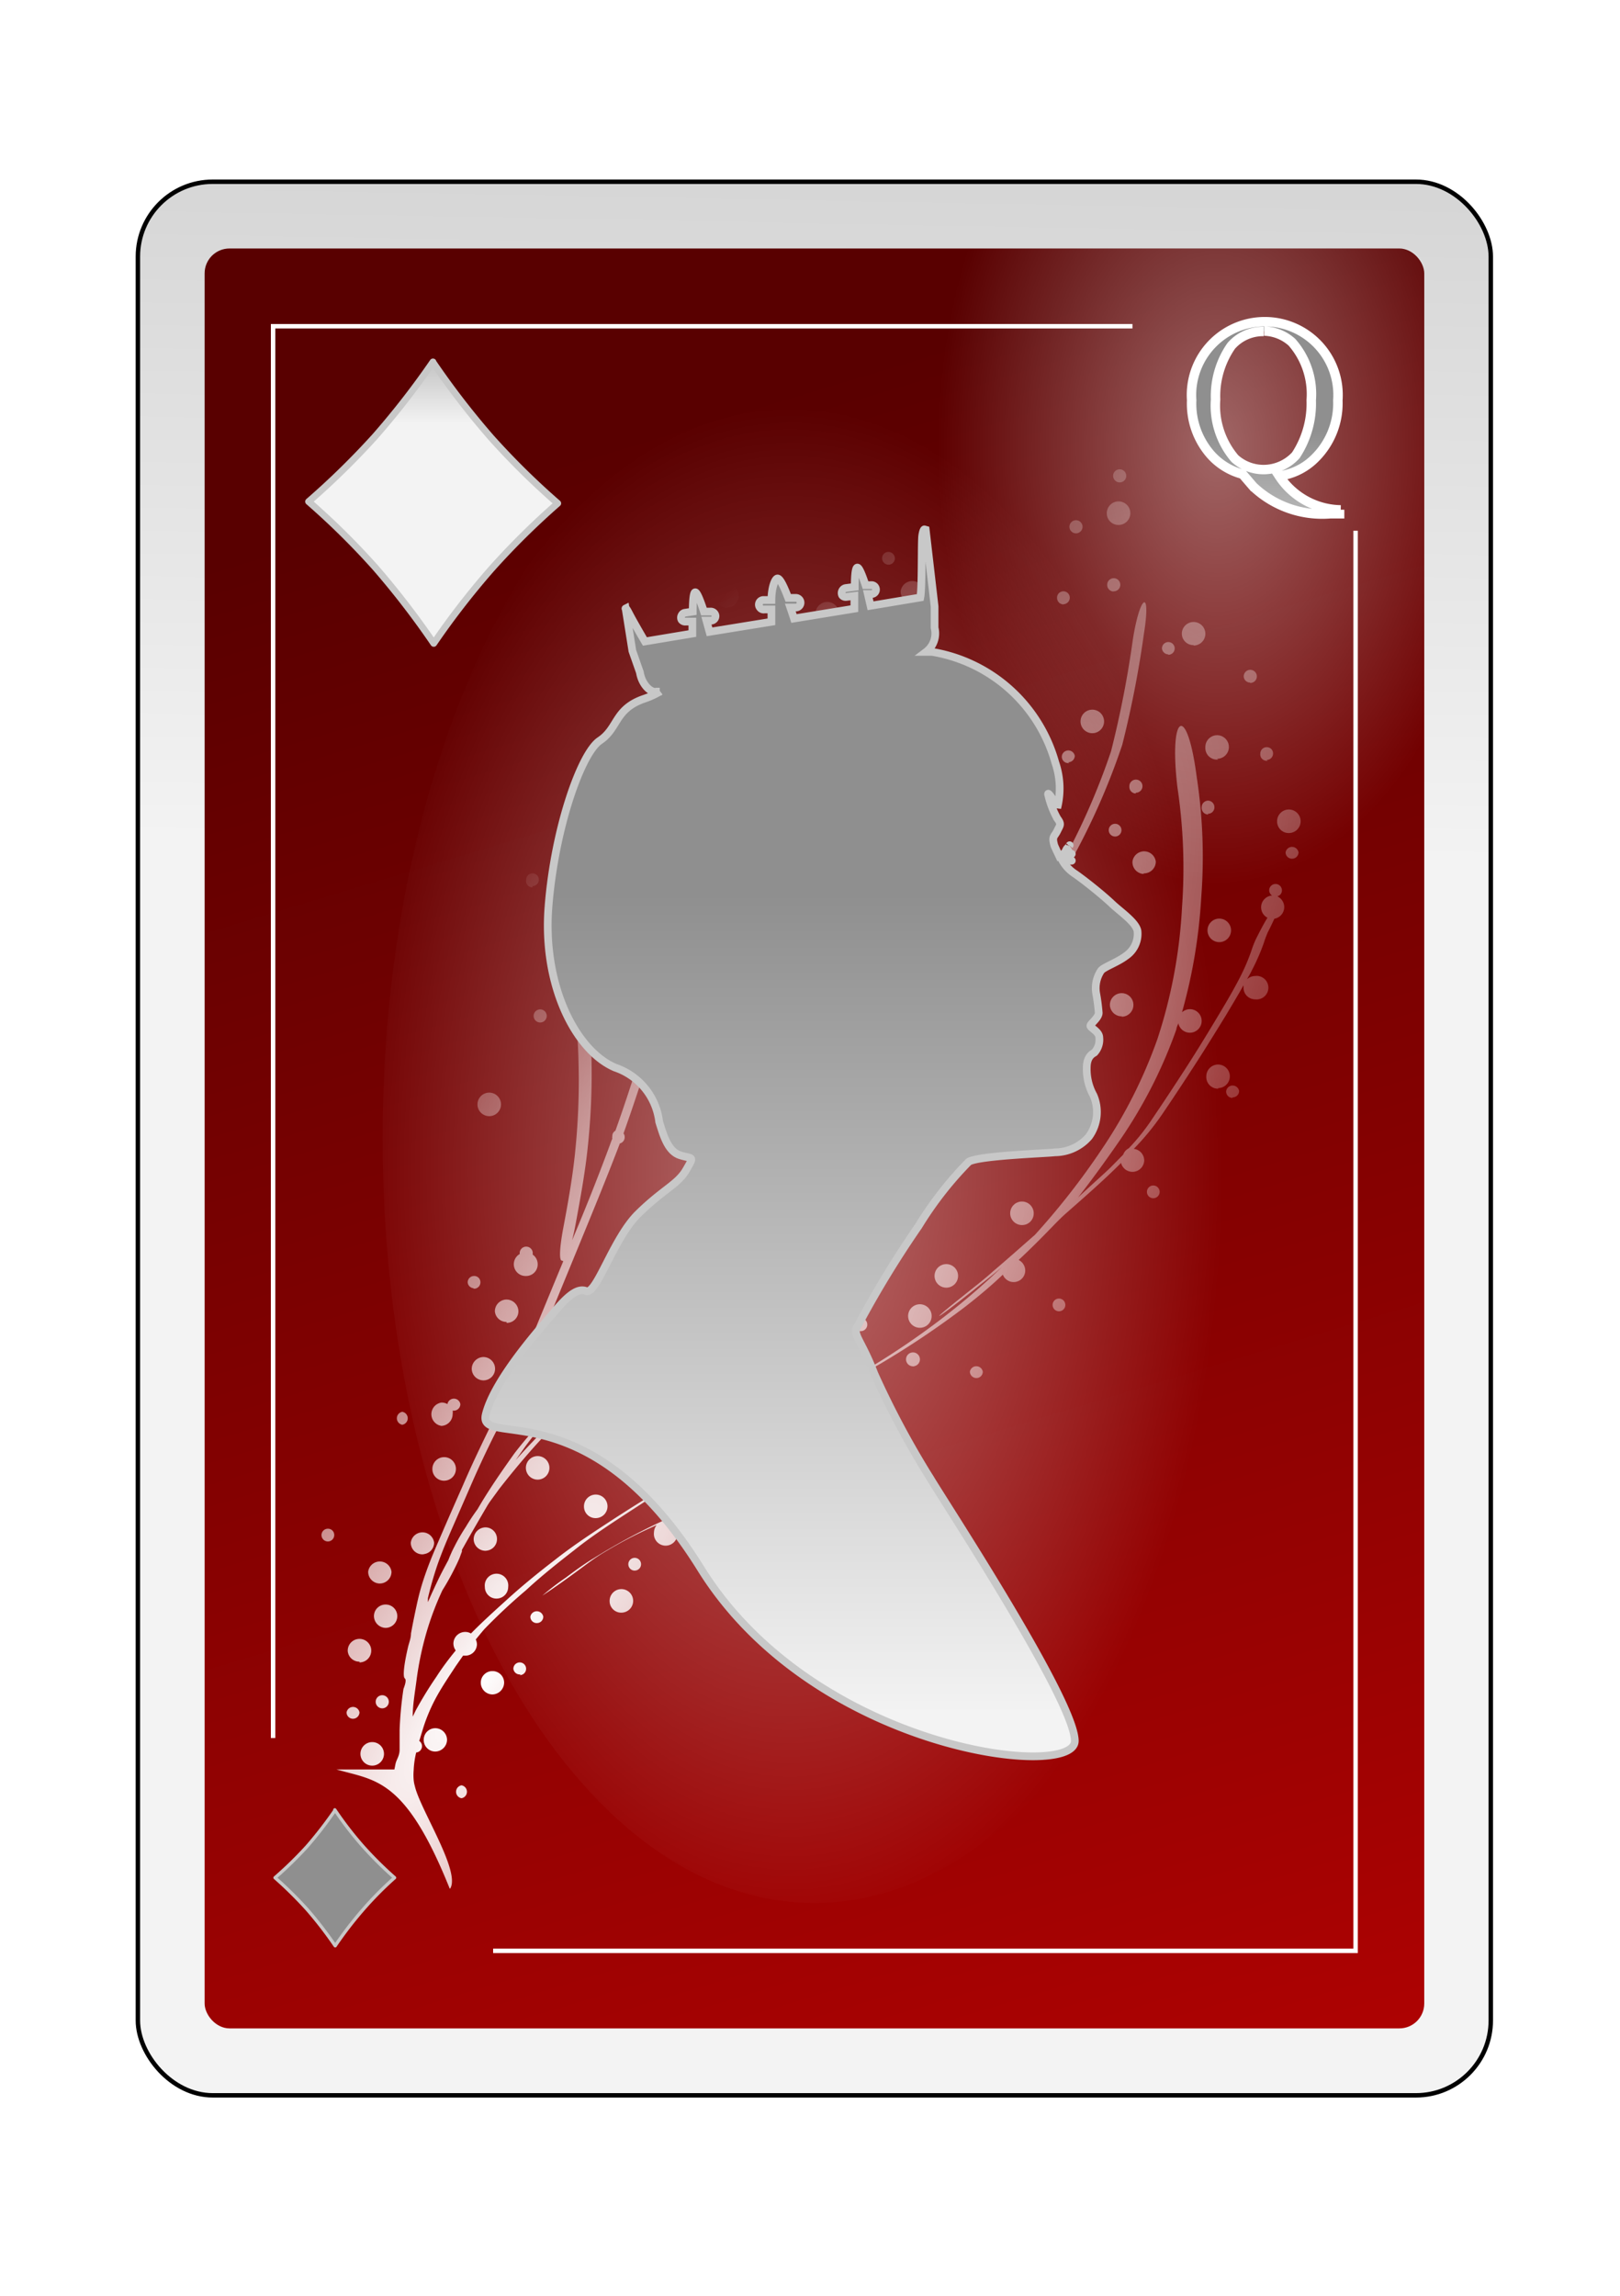 <?xml version="1.0" encoding="UTF-8" standalone="no"?>
<svg
   id="svg2"
   viewBox="0 0 84 119"
   version="1.1"
   sodipodi:docname="QD.svg"
   inkscape:version="1.3.2 (091e20e, 2023-11-25, custom)"
   xmlns:inkscape="http://www.inkscape.org/namespaces/inkscape"
   xmlns:sodipodi="http://sodipodi.sourceforge.net/DTD/sodipodi-0.dtd"
   xmlns:xlink="http://www.w3.org/1999/xlink"
   xmlns="http://www.w3.org/2000/svg"
   xmlns:svg="http://www.w3.org/2000/svg">
  <sodipodi:namedview
     id="namedview6"
     pagecolor="#ffffff"
     bordercolor="#000000"
     borderopacity="0.25"
     inkscape:showpageshadow="2"
     inkscape:pageopacity="0.0"
     inkscape:pagecheckerboard="0"
     inkscape:deskcolor="#d1d1d1"
     inkscape:zoom="15.285714"
     inkscape:cx="41.96729"
     inkscape:cy="59.5"
     inkscape:window-width="3840"
     inkscape:window-height="2054"
     inkscape:window-x="-11"
     inkscape:window-y="-11"
     inkscape:window-maximized="1"
     inkscape:current-layer="svg2" />
  <defs
     id="defs6">
    <style
       id="style1">
      .cls-1 {
        filter: url(#filter63625-2-4);
      }

      .cls-2 {
        stroke: #000;
        fill: url(#linear-gradient);
      }

      .cls-2, .cls-6 {
        stroke-miterlimit: 10;
        stroke-width: 0.23px;
      }

      .cls-3 {
        fill: url(#linear-gradient-2);
      }

      .cls-4 {
        opacity: 0.47;
        fill: url(#radial-gradient);
      }

      .cls-4, .cls-5, .cls-7 {
        isolation: isolate;
      }

      .cls-5 {
        opacity: 0.4;
        fill: url(#radial-gradient-2);
      }

      .cls-6 {
        fill: none;
      }

      .cls-11, .cls-6 {
        stroke: #fff;
      }

      .cls-7 {
        opacity: 0.45;
        fill: url(#radial-gradient-3);
      }

      .cls-10, .cls-12, .cls-8 {
        stroke: #c8c8c8;
      }

      .cls-12, .cls-8 {
        stroke-linejoin: round;
      }

      .cls-8 {
        stroke-width: 0.17px;
        fill: url(#linear-gradient-3);
      }

      .cls-9 {
        fill: url(#radial-gradient-4);
      }

      .cls-10 {
        stroke-width: 0.4px;
        fill-rule: evenodd;
        fill: url(#linear-gradient-4);
      }

      .cls-11 {
        stroke-width: 0.49px;
        fill: url(#linear-gradient-5);
      }

      .cls-12 {
        stroke-width: 0.35px;
        fill: url(#linear-gradient-6);
      }
    </style>
    <filter
       id="filter63625-2-4"
       name="filter63625-2-4"
       x="-0.129"
       y="-0.091"
       width="1.257"
       height="1.182">
      <feGaussianBlur
         result="feGaussianBlur63627-6-6"
         stdDeviation="3.76"
         id="feGaussianBlur1" />
    </filter>
    <linearGradient
       id="linear-gradient"
       x1="-1209.39"
       y1="-2449.31"
       x2="-1199.9"
       y2="-1934.79"
       gradientTransform="matrix(0.23, 0, 0, -0.23, 316.24, -519.29)"
       gradientUnits="userSpaceOnUse">
      <stop
         offset="0"
         stop-color="#f3f3f3"
         id="stop1" />
      <stop
         offset="1"
         stop-color="#8f8f8f"
         id="stop2" />
    </linearGradient>
    <linearGradient
       id="linear-gradient-2"
       x1="-1685.61"
       y1="-2217.96"
       x2="-1553.33"
       y2="-2655.67"
       gradientTransform="matrix(0.24, 0, 0, -0.24, 431.4, -507.94)"
       gradientUnits="userSpaceOnUse">
      <stop
         offset="0"
         stop-color="#590000"
         id="stop3" />
      <stop
         offset="1"
         stop-color="#bf0303"
         id="stop4" />
    </linearGradient>
    <radialGradient
       id="radial-gradient"
       cx="216.36"
       cy="6299.96"
       r="58.68"
       gradientTransform="matrix(-0.23, 0, 0, 0.21, 64.71, -1203.39)"
       gradientUnits="userSpaceOnUse">
      <stop
         offset="0"
         stop-color="#fff"
         id="stop5" />
      <stop
         offset="1"
         stop-color="#fff"
         stop-opacity="0"
         id="stop6" />
    </radialGradient>
    <radialGradient
       id="radial-gradient-2"
       cx="-1243.18"
       cy="-1396.96"
       r="63.15"
       gradientTransform="matrix(0.23, 0, 0, -0.36, 349.05, -479.79)"
       xlink:href="#radial-gradient" />
    <radialGradient
       id="radial-gradient-3"
       cx="-435.45"
       cy="666.36"
       r="26.74"
       gradientTransform="matrix(0.84, 0, 0, -1.48, 406.74, 1046.83)"
       xlink:href="#radial-gradient" />
    <linearGradient
       id="linear-gradient-3"
       x1="-4881.9"
       y1="-13034.22"
       x2="-4881.9"
       y2="-12977.08"
       gradientTransform="matrix(0.06, 0, 0, -0.06, 292.7, -662.24)"
       xlink:href="#linear-gradient" />
    <radialGradient
       id="radial-gradient-4"
       cx="-154.19"
       cy="1230.2"
       r="25.37"
       gradientTransform="matrix(0.83, 0.56, 2.15, -3.16, -2491.97, 4060.76)"
       xlink:href="#radial-gradient" />
    <linearGradient
       id="linear-gradient-4"
       x1="-1318.37"
       y1="-2797.54"
       x2="-1318.37"
       y2="-2620.62"
       gradientTransform="matrix(0.24, 0, 0, -0.24, 353.87, -582.59)"
       xlink:href="#linear-gradient" />
    <linearGradient
       id="linear-gradient-5"
       x1="-842.58"
       y1="-2558.64"
       x2="-842.58"
       y2="-2511.93"
       gradientTransform="matrix(0.24, 0, 0, -0.24, 264.92, -580.64)"
       xlink:href="#linear-gradient" />
    <linearGradient
       id="linear-gradient-6"
       x1="-2979.31"
       y1="-5793.63"
       x2="-2979.31"
       y2="-5736.51"
       gradientTransform="matrix(0.12, 0, 0, -0.12, 371.34, -673.29)"
       xlink:href="#linear-gradient" />
  </defs>
  <title
     id="title6">Queen of Diamonds</title>
  <g
     id="queen_diamond"
     data-name="queen diamond">
    <g
       id="use72915">
      <g
         id="g70507">
        <rect
           id="rect70511"
           class="cls-2"
           x="7.15"
           y="9.42"
           width="70.15"
           height="99.19"
           rx="3.88"
           ry="3.88" />
        <rect
           id="rect6073"
           class="cls-3"
           x="10.61"
           y="12.88"
           width="63.24"
           height="92.26"
           rx="1.29"
           ry="1.29" />
        <rect
           id="rect70515"
           class="cls-4"
           x="10.61"
           y="80.86"
           width="26.55"
           height="24.28"
           rx="0.98"
           ry="0.98" />
        <rect
           id="rect70517"
           class="cls-5"
           x="45.27"
           y="12.88"
           width="28.57"
           height="45.27"
           rx="1.04"
           ry="1.04" />
        <path
           id="path70519"
           class="cls-6"
           d="M25.57,101.12H70.29V27.51M58.72,16.91H14.16V90.09" />
        <path
           id="path70521"
           class="cls-7"
           d="M64.6,59c0,21.89-10,39.64-22.38,39.64S19.84,80.9,19.84,59s10-39.64,22.38-39.64S64.6,37.12,64.6,59Z" />
      </g>
    </g>
    <g
       id="use74154">
      <path
         id="path74110"
         class="cls-8"
         d="M17.36,93.81a18.4,18.4,0,0,0,1.44,1.87,19.34,19.34,0,0,0,1.66,1.65A18.14,18.14,0,0,0,18.81,99a19.76,19.76,0,0,0-1.43,1.86,20.23,20.23,0,0,0-1.45-1.88,20.32,20.32,0,0,0-1.67-1.65,19.78,19.78,0,0,0,1.66-1.62,20.9,20.9,0,0,0,1.44-1.86Z" />
    </g>
    <path
       id="path7078"
       class="cls-9"
       d="M23.35,97.88c.53-.9-1.57-4.1-1.84-5.3a1.7,1.7,0,0,1-.06-.31,3,3,0,0,1,0-.52,4.64,4.64,0,0,1,.13-.91.33.33,0,0,0,.16-.6l.21-.69a9.11,9.11,0,0,1,.6-1.44c.32-.61.71-1.18,1.09-1.76l.37-.53h.11a.6.6,0,0,0,.61-.6.65.65,0,0,0-.06-.24c.15-.18.3-.37.45-.54a29.36,29.36,0,0,1,2.14-2c.81-.75,1.67-1.43,2.53-2.1,1-.8,2.12-1.51,3.21-2.22s2.08-1.31,3.13-2l.15,0a.61.61,0,0,0,0-1.21.61.61,0,0,0-.61.6.6.6,0,0,0,.44.58l-.3.17c-1.28.77-2.55,1.55-3.81,2.36-1.09.71-2.19,1.42-3.22,2.23-.87.67-1.72,1.36-2.53,2.1-.62.56-1.24,1.12-1.83,1.72a.58.58,0,0,0-.3-.08.61.61,0,0,0-.61.6.62.62,0,0,0,.12.36c-.36.44-.7.89-1,1.36a19.74,19.74,0,0,0-1.08,1.76l-.15.31c0-.61.11-1.22.19-1.83a16.57,16.57,0,0,1,.52-2.52,15.31,15.31,0,0,1,.83-2.2,13,13,0,0,0,.87-1.63c.05-.12.09-.25.14-.37l0-.09c.44-.79.89-1.56,1.34-2.33l.09-.14.51-.7c.5-.64,1-1.25,1.54-1.87.68-.78,1.4-1.52,2.12-2.25s1.68-1.62,2.54-2.41,1.87-1.65,2.8-2.49l3-2.63c1.12-1,2.21-2,3.28-3l1.7-1.65a10.71,10.71,0,0,0,1.68-1.33c1.11-.94,2.23-1.86,3.39-2.74a15.89,15.89,0,0,1,2.27-1.56l.5-.22a.52.52,0,0,0,0,.18.61.61,0,0,0,.6.61.6.6,0,0,0,.6-.61.58.58,0,0,0-.14-.39c2.23-.16,2.69-.49.27-.33a1.82,1.82,0,0,0-.57.13h-.16a.59.59,0,0,0-.53.33,21.16,21.16,0,0,0-3.41,2.21C46.14,58,45,59,43.93,59.9c-.46.39-.76.66-.94.83L44.71,59c1.25-1.26,2.43-2.58,3.58-3.93.71-.85,1.39-1.73,2.06-2.61a.62.62,0,0,0,.47.22.6.6,0,0,0,.6-.61.6.6,0,0,0-.36-.55c.3-.41.6-.81.89-1.22a56.29,56.29,0,0,0,3.46-5.45,35.88,35.88,0,0,0,2.78-6.24,54,54,0,0,0,1.13-5.8c.37-2.33-.21-2-.58.34a53.82,53.82,0,0,1-1.13,5.79,35.92,35.92,0,0,1-2.79,6.24c-.08.15-.18.29-.26.44a.33.33,0,1,0-.33.41l.12,0a52.87,52.87,0,0,1-3,4.63l-.6.84a.6.6,0,0,0-.55.59.5.5,0,0,0,0,.12c-.82,1.1-1.65,2.17-2.53,3.22-1.15,1.35-2.33,2.67-3.58,3.93s-2.36,2.39-3.58,3.54-2.17,2-3.3,3-2,1.75-3,2.64S32.39,70.19,31.45,71s-1.6,1.46-2.36,2.23a.35.35,0,0,0-.16-.2c.3-.31.6-.61.91-.91,1-.94,2-1.85,3-2.8,1.18-1.11,2.33-2.25,3.47-3.4A39.09,39.09,0,0,0,40,61.74a46.23,46.23,0,0,0,3.28-5.4,36,36,0,0,0,2.66-6.11,41.51,41.51,0,0,0,1.36-7,54.93,54.93,0,0,0,.08-6,.61.61,0,0,0,.2-.45.6.6,0,0,0-.24-.48c0-.25,0-.49,0-.74,0-.42,0-.83,0-1.25-.09-2.35-.66-2-.57.33,0,.42,0,.83,0,1.25,0,.11,0,.22,0,.33a.59.59,0,0,0-.39.56.6.6,0,0,0,.43.57c0,1,0,2.07,0,3.11A.6.6,0,0,0,46,41a.61.61,0,0,0,.6.61.78.78,0,0,0,.22,0c0,.66,0,1.34-.1,2-.19,1.51-.42,3-.75,4.51,0-.71,0-1.42,0-2.13a49.81,49.81,0,0,0-.37-5,28,28,0,0,0-.68-3.4,12,12,0,0,0-.57-1.66,1.38,1.38,0,0,0-.27-.45c-1.9-1.71-2.54-1.32-.62.37a1.73,1.73,0,0,1,.27.43,9.86,9.86,0,0,1,.57,1.66,27.92,27.92,0,0,1,.7,3.39c.22,1.68.33,3.36.39,5,0,.93,0,1.87,0,2.81a7.87,7.87,0,0,0,0,1.22,1.55,1.55,0,0,0-.07.23c-.39,1.15-.82,2.28-1.31,3.39a.61.61,0,0,0-.53-.3.6.6,0,0,0-.6.6.61.61,0,0,0,.6.61l.12,0c-.29.62-.6,1.23-.94,1.83a45.09,45.09,0,0,1-3.29,5.41,39.09,39.09,0,0,1-3.62,4.2c-1.14,1.15-2.29,2.3-3.48,3.41-1,.94-2,1.86-3.05,2.8l-.51.52a.33.33,0,0,0-.28.28,19.78,19.78,0,0,0-1.76,2c-.67.94-1.33,1.89-1.91,2.89-.22.3-.42.6-.61.92a10,10,0,0,0-.58,1,6.43,6.43,0,0,0-.32.71v0c-.16.3-.33.61-.48.92s-.4.84-.58,1.26a1.55,1.55,0,0,1,0-.21,18.09,18.09,0,0,1,.5-1.74c.24-.68.52-1.34.81-2l1.06-2.43c.49-1.1,1-2.17,1.57-3.23.69-1.31,1.3-2.66,1.88-4,.69-1.66,1.37-3.32,2.06-5s1.41-3.43,2.07-5.16a.33.33,0,0,0,.25-.32.32.32,0,0,0-.06-.2c.65-1.82,1.24-3.66,1.8-5.51.65-2.15,1.21-4.32,1.65-6.52A42.61,42.61,0,0,0,36.33,39c-.08-2.63-.38-5.25-.7-7.87-.2-1.57-.44-3.14-.68-4.71A5.23,5.23,0,0,0,34.59,25a.65.65,0,0,0,.19,0,.61.61,0,0,0,.61-.61.61.61,0,0,0-1.21,0,.59.59,0,0,0,.17.42,3.7,3.7,0,0,0,0,1.88c.11.69.21,1.39.32,2.08a.38.38,0,0,0-.24-.08.33.33,0,1,0,0,.66.34.34,0,0,0,.3-.18q.16,1.11.3,2.22c0,.19.05.38.07.57a.6.6,0,1,0-.27,1.14.61.61,0,0,0,.39-.15c.25,2.1.46,4.2.53,6.31a42.8,42.8,0,0,1-.53,7.75c-.44,2.2-1,4.37-1.65,6.52-.52,1.7-1.06,3.4-1.66,5.08a.31.31,0,0,0-.16.29.25.25,0,0,0,0,.12c-.05.11-.09.23-.13.34q-1,2.7-2.14,5.36c-.69,1.65-1.37,3.31-2.07,5-.58,1.35-1.19,2.7-1.88,4C25,74.81,24.48,75.88,24,77c-.36.81-.72,1.63-1.07,2.44s-.58,1.33-.82,2-.37,1.14-.5,1.74-.21,1-.3,1.49c0,.22-.08.43-.14.65-.25,1.06-.28,1.6-.18,1.68s0,.36-.07.55a18.73,18.73,0,0,0-.2,2.13c0,.33,0,.66,0,1s-.15.49-.21.74l-.06.3h-3c2,.58,3.56.41,5.87,6.18Zm.58-4.67a.34.34,0,0,0,0-.67.34.34,0,0,0,0,.67ZM19.3,91.52a.61.61,0,0,0,.61-.61.61.61,0,1,0-.61.61Zm3.27-.73a.62.62,0,0,0,.61-.61.61.61,0,0,0-.61-.6.6.6,0,0,0-.6.6A.6.6,0,0,0,22.57,90.79Zm-4.27-1.7a.34.34,0,0,0,.34-.33.34.34,0,0,0-.67,0A.33.33,0,0,0,18.3,89.09Zm1.52-.54a.34.34,0,1,0-.34-.34A.34.34,0,0,0,19.82,88.55Zm5.71-.72a.62.62,0,0,0,.61-.61.6.6,0,0,0-.61-.6.6.6,0,0,0-.6.6A.61.61,0,0,0,25.53,87.83Zm1.42-1a.33.33,0,1,0-.33-.33A.33.33,0,0,0,27,86.79Zm-8.31-.66a.61.61,0,1,0-.61-.6A.6.6,0,0,0,18.64,86.13ZM20,84.38a.61.61,0,0,0,.6-.61.6.6,0,0,0-.6-.6.6.6,0,0,0-.61.6A.62.62,0,0,0,20,84.38Zm7.83-.25a.33.33,0,0,0,.34-.33.34.34,0,0,0-.67,0A.33.33,0,0,0,27.86,84.13Zm4.39-.54a.61.61,0,1,0-.61-.61A.6.6,0,0,0,32.25,83.59Zm-6.47-.73a.6.6,0,0,0,.6-.6.61.61,0,1,0-1.21,0A.6.6,0,0,0,25.78,82.86Zm2.37-.15s.71-.46,1.82-1.28c.48-.35.94-.71,1.44-1a22.34,22.34,0,0,1,2.21-1.17l.46-.21a.63.63,0,0,0-.14.38.61.61,0,1,0,1.21,0,.59.59,0,0,0-.57-.59c.53-.23,1.06-.47,1.6-.67s1.21-.49,1.81-.72l.78-.29c2.39-.92,3-1.28.62-.37l-.78.3-1.82.72c-.87.34-1.72.72-2.56,1.1a32.55,32.55,0,0,0-3.43,1.87c-.5.3-1,.67-1.44,1a13.37,13.37,0,0,0-1.21.93Zm-8.42-.63a.61.61,0,0,0,.6-.61.61.61,0,0,0-1.21,0A.61.61,0,0,0,19.73,82.08Zm13.21-.67a.33.33,0,1,0-.33-.33A.33.33,0,0,0,32.94,81.41Zm-11-.85a.6.6,0,0,0,.6-.6.61.61,0,0,0-1.21,0A.6.6,0,0,0,22,80.56Zm3.26-.18a.6.6,0,0,0,.6-.6.6.6,0,0,0-.6-.61.62.62,0,0,0-.61.61A.61.61,0,0,0,25.23,80.38ZM17,79.9a.33.33,0,0,0,.33-.33.32.32,0,0,0-.33-.33.33.33,0,0,0-.33.33A.33.33,0,0,0,17,79.9Zm21.11-1.15a.34.34,0,0,0,0-.67.34.34,0,0,0,0,.67Zm-7.22-.06a.61.61,0,1,0-.61-.61A.6.6,0,0,0,30.92,78.69Zm10.67-.54a.34.34,0,1,0,0-.67h0a.6.6,0,0,0-.42-1,.61.61,0,1,0,0,1.21l.17,0a.33.33,0,0,0,.28.51Zm2.09-1.4a.61.61,0,1,0-.61-.6A.6.6,0,0,0,43.68,76.75Zm-20.62,0a.61.61,0,1,0-.61-.6A.6.6,0,0,0,23.06,76.75Zm4.77-.06a.61.61,0,1,0,0-1.21.61.61,0,0,0,0,1.21Zm17.39-.06a.33.33,0,1,0-.33-.33A.33.33,0,0,0,45.22,76.63Zm-13-.42a.34.34,0,0,0,0-.67.34.34,0,0,0,0,.67Zm-5.54-.4.6-.85a16.79,16.79,0,0,1,1.2-1.45.41.41,0,0,0,.21.15c-.65.66-1.3,1.32-1.9,2l-.11.12Zm11.5-.91,2-1.1,1.5-.82.16,0a.6.6,0,0,0,.58-.45l2.08-1.18-2.07,1.16a.51.51,0,0,0,0-.13.61.61,0,1,0-.8.57l-.48.26L38.19,74.9ZM46,74.82a.34.34,0,0,0,0-.67.34.34,0,0,0,0,.67Zm-23.14-.91a.61.61,0,0,0,.61-.61.58.58,0,0,0,0-.18h.06a.34.34,0,0,0,.34-.34.34.34,0,0,0-.67,0,.61.61,0,0,0-.3-.08.61.61,0,0,0,0,1.21Zm-2-.06a.34.34,0,0,0,0-.67.34.34,0,0,0,0,.67Zm4.21-2.3a.6.6,0,0,0,.6-.6.61.61,0,0,0-.6-.61.62.62,0,0,0-.61.61A.61.61,0,0,0,25.05,71.55Zm25.56-.12a.33.33,0,0,0,.33-.33.34.34,0,0,0-.67,0A.34.34,0,0,0,50.61,71.43Zm-5.91-.21.91-.52A45.33,45.33,0,0,0,50,67.77c.7-.54,1.38-1.11,2-1.7a.6.6,0,0,0,1.16-.2.62.62,0,0,0-.34-.56c.48-.45.94-.9,1.4-1.37s.66-.69,1-1l0,0c1-.88,2-1.75,2.9-2.65l0-.05a.61.61,0,0,0,1.21-.09.61.61,0,0,0-.54-.6,13.4,13.4,0,0,0,1.51-1.85c.57-.84,1.13-1.69,1.68-2.54s1.08-1.71,1.61-2.57c.3-.51.6-1,.89-1.52,0,0,0,.08,0,.12a.6.6,0,0,0,.6.61.61.61,0,1,0,0-1.21.63.63,0,0,0-.42.17c.08-.15.17-.29.24-.44a10.83,10.83,0,0,0,.63-1.44,5.37,5.37,0,0,1,.21-.56c.14-.27.25-.51.34-.7a.61.61,0,0,0,.51-.6.62.62,0,0,0-.36-.56.31.31,0,0,0,.24-.31.33.33,0,1,0-.66,0,.33.33,0,0,0,.15.27.61.61,0,0,0-.24,1.15c-.18.29-.37.65-.6,1.11a5.42,5.42,0,0,0-.22.56,10.59,10.59,0,0,1-.61,1.43c-.4.78-.85,1.52-1.3,2.27S62,54.57,61.45,55.42s-1.11,1.7-1.68,2.54a11,11,0,0,1-1.24,1.56.59.59,0,0,0-.29.33l-.68.69c-.55.52-1.1,1-1.66,1.53.78-1,1.5-2,2.19-3A24.58,24.58,0,0,0,61,53.35c0-.1.07-.21.1-.31a.61.61,0,1,0,.6-.73.63.63,0,0,0-.41.16,27.91,27.91,0,0,0,1-6,27.45,27.45,0,0,0-.24-6.21c-.5-3.85-1.45-3.31-1,.54a28.16,28.16,0,0,1,.24,6.22,26.15,26.15,0,0,1-1.28,6.85,25.17,25.17,0,0,1-2.92,5.76,38.24,38.24,0,0,1-3.43,4.38c-.72.63-1.44,1.27-2.17,1.89-.52.47-1.08.89-1.62,1.33-1.91,1.52-1.31,1.17.6-.35.49-.4,1-.78,1.48-1.2a.08.08,0,0,0,0,0,36.9,36.9,0,0,1-3,2.58,40.92,40.92,0,0,1-4.27,2.88Zm-3.35-.15a.34.34,0,0,0,0-.67.34.34,0,0,0,0,.67Zm6-.25a.36.36,0,1,0-.06,0S47.38,70.83,47.4,70.82ZM34,70.64a.61.61,0,0,0,.61-.6.6.6,0,0,0-.61-.6.6.6,0,0,0-.6.6A.6.6,0,0,0,34,70.64Zm1.84-.18a.33.33,0,1,0-.33-.33A.34.34,0,0,0,35.84,70.46ZM44.62,69a.34.34,0,1,0-.33-.33A.33.33,0,0,0,44.62,69Zm3-.18a.61.61,0,1,0,0-1.21.61.61,0,0,0,0,1.21Zm-21.35-.25a.6.6,0,0,0,.61-.6.62.62,0,0,0-.61-.61.61.61,0,0,0-.61.61A.6.6,0,0,0,26.26,68.52Zm28.64-.6a.33.33,0,1,0,0-.66.33.33,0,1,0,0,.66ZM33.58,67.8a.61.61,0,1,0-.61-.61A.6.6,0,0,0,33.58,67.8Zm-9-1a.33.33,0,0,0,.33-.33.32.32,0,0,0-.33-.33.33.33,0,0,0-.33.33A.33.33,0,0,0,24.53,66.77Zm24.41-.06a.61.61,0,1,0,0-1.21.61.61,0,0,0,0,1.21Zm-21.71-.6a.6.6,0,0,0,.6-.61.61.61,0,0,0-.26-.5.51.51,0,0,0,0-.13.34.34,0,0,0-.67,0,.3.3,0,0,0,0,.1.61.61,0,0,0,.29,1.14Zm13.06-.55a.6.6,0,0,0,.6-.6.6.6,0,0,0-.6-.61.62.62,0,0,0-.61.61A.61.61,0,0,0,40.29,65.56Zm-11.14-.22c.14,0,.42-.69.65-1.94s.47-2.54.61-3.82a36,36,0,0,0,.21-4.76,30.24,30.24,0,0,0-.34-3.55,23.89,23.89,0,0,0-.44-2.36,7.25,7.25,0,0,0-.29-.9c-1-2.33-1.7-1.95-.62.36a5.73,5.73,0,0,1,.28.89,21.54,21.54,0,0,1,.46,2.37A27.92,27.92,0,0,1,30,55.17a35.88,35.88,0,0,1-.2,4.75c-.14,1.28-.37,2.55-.61,3.82-.2,1.1-.18,1.61-.06,1.6Zm12.92,0a.33.33,0,1,0-.33-.33A.34.34,0,0,0,42.07,65.32Zm-9.91-.24a.33.33,0,0,0,.33-.33.34.34,0,0,0-.67,0A.34.34,0,0,0,32.16,65.08Zm4-1.09a.61.61,0,0,0,0-1.21.61.61,0,1,0,0,1.21ZM53,63.5a.6.6,0,0,0,.6-.6.61.61,0,1,0-.6.6Zm6.8-1.39a.33.33,0,1,0-.33-.33A.33.33,0,0,0,59.8,62.11ZM48.28,59.27a.61.61,0,1,0-.61-.6A.6.6,0,0,0,48.28,59.27Zm6.44-1a.34.34,0,0,0,.34-.33.34.34,0,0,0-.34-.33.33.33,0,0,0-.34.33A.34.34,0,0,0,54.72,58.3Zm-29.43-.42a.61.61,0,1,0,0-1.21.61.61,0,0,0,0,1.21Zm15.31-.24A.61.61,0,1,0,40,57,.6.6,0,0,0,40.6,57.64Zm23.31-.73a.33.33,0,0,0,.34-.33.34.34,0,0,0-.67,0A.33.33,0,0,0,63.91,56.91Zm-.75-.48a.61.61,0,1,0-.61-.6A.6.6,0,0,0,63.16,56.43Zm-18.82-.18a.61.61,0,0,0,.61-.61.61.61,0,1,0-1.21,0A.6.6,0,0,0,44.34,56.25Zm-10-.67a.61.61,0,1,0,0-1.21.61.61,0,0,0,0,1.21ZM28,53a.34.34,0,1,0-.33-.34A.34.34,0,0,0,28,53Zm3.48-.12a.61.61,0,1,0,0-1.21.61.61,0,0,0,0,1.21Zm26.67-.18a.61.61,0,1,0-.6-.61A.61.61,0,0,0,58.19,52.68Zm-22.95-.61a.33.33,0,1,0,0-.66.33.33,0,1,0,0,.66Zm8.38-2.54a.61.61,0,0,0,0-1.21.61.61,0,1,0,0,1.21Zm7.14-.06a.6.6,0,0,0,.6-.6.61.61,0,1,0-1.21,0A.6.6,0,0,0,50.76,49.47Zm12.58-.66a.61.61,0,0,0,0-1.21.61.61,0,1,0,0,1.21Zm-30.25-.49a.6.6,0,0,0,.61-.6.61.61,0,1,0-.61.6Zm15.37-.06a.61.61,0,0,0,.61-.6.62.62,0,0,0-.61-.61.61.61,0,0,0-.61.61A.6.6,0,0,0,48.46,48.26ZM36.33,46.93a.33.33,0,0,0,0-.66.33.33,0,1,0,0,.66Zm-8.72-1a.33.33,0,1,0-.33-.33A.34.34,0,0,0,27.61,46Zm22-.12a.33.33,0,1,0-.33-.33A.34.34,0,0,0,49.57,45.84Zm9.71-.54a.61.61,0,0,0,.61-.61.61.61,0,0,0-1.21,0A.61.61,0,0,0,59.28,45.3Zm-16.05-.24a.34.34,0,0,0,0-.67.34.34,0,1,0,0,.67ZM67,44.51a.33.33,0,0,0,.33-.33.34.34,0,0,0-.67,0A.33.33,0,0,0,67,44.51Zm-23-.12a.61.61,0,0,0,0-1.21.61.61,0,0,0,0,1.21Zm9.68-.18a.61.61,0,0,0,0-1.21.61.61,0,1,0,0,1.21Zm4.15-.85a.33.33,0,1,0-.34-.33A.33.33,0,0,0,57.81,43.36Zm9-.18a.61.61,0,1,0-.61-.6A.6.6,0,0,0,66.85,43.18Zm-32,0a.34.34,0,0,0-.07-.67.34.34,0,1,0,0,.67Zm27.81-1a.33.33,0,0,0,.33-.34.34.34,0,0,0-.33-.34.34.34,0,0,0-.33.34A.34.34,0,0,0,62.64,42.22Zm-24.22-.61A.61.61,0,0,0,39,41a.6.6,0,0,0-.6-.6.61.61,0,0,0-.61.6A.62.62,0,0,0,38.42,41.61Zm20.47-.48a.34.34,0,1,0-.33-.33A.34.34,0,0,0,58.89,41.13Zm-10-.85a.62.62,0,0,0,.61-.61s0,0,0,0a.41.41,0,0,0,.16,0,.33.33,0,0,0,.33-.33.33.33,0,0,0-.65-.09.63.63,0,0,0-.44-.18.6.6,0,0,0-.6.6A.61.61,0,0,0,48.94,40.28Zm6.5-.73a.34.34,0,0,0,.34-.33.34.34,0,0,0-.67,0A.33.33,0,0,0,55.44,39.55Zm10.29-.12a.33.33,0,0,0,.33-.33.32.32,0,0,0-.33-.33.33.33,0,0,0-.33.33A.33.33,0,0,0,65.73,39.43Zm-2.57-.06a.61.61,0,1,0-.61-.6A.6.6,0,0,0,63.16,39.37Zm-25.28-.18a.61.61,0,1,0-.61-.61A.6.6,0,0,0,37.88,39.19ZM43,38.53a.61.61,0,0,0,.6-.61.6.6,0,0,0-1.17-.21.33.33,0,0,0,0,.51.59.59,0,0,0,.52.31ZM56.56,38a.61.61,0,1,0,0-1.21.61.61,0,0,0,0,1.21Zm-22.32-.61a.6.6,0,0,0,.61-.6.62.62,0,0,0-.61-.61.61.61,0,0,0-.6.61A.6.6,0,0,0,34.24,37.37Zm10.2-1.87a.34.34,0,0,0,0-.67.34.34,0,1,0,0,.67Zm20.38-.12a.34.34,0,1,0-.33-.33A.33.33,0,0,0,64.82,35.38Zm-27.64-.06a.34.34,0,1,0-.34-.34A.34.34,0,0,0,37.18,35.32Zm23.4-1.4a.33.33,0,1,0-.33-.33A.34.34,0,0,0,60.58,33.92Zm1.31-.48a.61.61,0,1,0-.61-.61A.6.6,0,0,0,61.89,33.44Zm-21.75-.73a.33.33,0,0,0,.34-.33.34.34,0,0,0-.34-.33.34.34,0,0,0-.34.33A.34.34,0,0,0,40.14,32.71Zm2.75-.24a.6.6,0,0,0,.61-.6.61.61,0,1,0-1.21,0A.6.6,0,0,0,42.89,32.47Zm-5.2-1a.6.6,0,0,0,.61-.6.61.61,0,0,0-1.22,0A.6.6,0,0,0,37.69,31.5Zm17.45-.17a.34.34,0,0,0,.33-.34.33.33,0,1,0-.66,0A.34.34,0,0,0,55.14,31.33Zm-7.83-.07a.6.6,0,0,0,.6-.6.61.61,0,0,0-1.21,0A.6.6,0,0,0,47.31,31.26Zm10.43-.6a.34.34,0,1,0-.33-.34A.34.34,0,0,0,57.74,30.66ZM46.07,29.27a.33.33,0,0,0,.33-.33.33.33,0,0,0-.33-.33.32.32,0,0,0-.33.33A.33.33,0,0,0,46.07,29.27Zm-13-.18a.6.6,0,0,0,.6-.61.6.6,0,0,0-.6-.6.6.6,0,0,0-.6.6A.61.61,0,0,0,33.09,29.09Zm22.78-1.45a.34.34,0,0,0,0-.67.34.34,0,1,0,0,.67ZM58,27.21a.61.61,0,1,0-.61-.6A.6.6,0,0,0,58,27.21ZM32.27,26.3a.33.33,0,1,0-.33-.33A.34.34,0,0,0,32.27,26.3ZM58,25a.34.34,0,1,0,0-.67A.34.34,0,0,0,58,25Zm-16.63-.92a.33.33,0,0,0,.33-.33.33.33,0,0,0-.33-.33.33.33,0,0,0-.33.33A.32.32,0,0,0,41.41,24.12Zm-8.53-1.63a.33.33,0,0,0,.33-.33.32.32,0,0,0-.33-.33.33.33,0,0,0-.33.33A.33.33,0,0,0,32.88,22.49Zm1.69-1.21a.33.33,0,0,0,0-.66.33.33,0,0,0,0,.66Z" />
    <g
       id="use81508">
      <path
         id="path72947"
         class="cls-10"
         d="M47.93,27.44s-.06,0-.11.32,0,2.7-.1,3.21l-2.58.43L45,30.79l.21,0a.23.23,0,0,0,.21-.25.23.23,0,0,0-.25-.21h0l-.29,0c-.16-.48-.33-.93-.43-.91s-.13.49-.13,1l-.46.06a.25.25,0,0,0-.19.14.26.26,0,0,0,0,.24.23.23,0,0,0,.22.08l.41-.05c0,.36,0,.66,0,.66l-3.13.51s-.08-.25-.19-.57l.28,0a.25.25,0,0,0,0-.5h0l-.39,0c-.2-.53-.44-1.07-.58-1S40,30.54,40,31.1l-.42,0a.24.24,0,0,0-.17.4.23.23,0,0,0,.23.09l.36,0c0,.36,0,.64,0,.64l-3.21.52-.16-.58.26,0a.24.24,0,0,0,.21-.25.25.25,0,0,0-.26-.22h0l-.34,0c-.16-.49-.35-1-.45-1s-.13.52-.13,1l-.39.06a.23.23,0,0,0-.19.14.24.24,0,0,0,0,.23.24.24,0,0,0,.22.09l.34,0c0,.35,0,.62,0,.62l-2.46.41c-.26-.44-.66-1.14-.81-1.43s-.17-.29-.19-.28,0,0,0,0l.35,2.2.39,1.11c.1.63.56,1.08.87,1l.16,0a4.12,4.12,0,0,1-.84.38c-1.52.54-1.3,1.51-2.27,2.16S28.76,42.92,28.44,47s1.41,7.47,3.46,8.34a3.39,3.39,0,0,1,2.28,2.81c.21.65.43,1.52,1.08,1.73s.76,0,.32.76-1.19,1-2.49,2.28-2.16,4.22-2.7,4-1.19.54-1.74,1.19-3,3.36-3.46,5.2,5.3-1.41,11.15,8S55.73,92.3,55.73,90.24s-6.58-12.1-7.48-13.59a45.33,45.33,0,0,1-2.92-5.46c-.57-1.49-1-1.9-.95-2.28a52.23,52.23,0,0,1,3.25-5.36,18.44,18.44,0,0,1,2.6-3.33c.52-.32,4-.43,4.47-.49a2.35,2.35,0,0,0,1.76-.81,2.17,2.17,0,0,0,.24-2.14,2.8,2.8,0,0,1-.35-1.43c0-.57.27-.71.4-.79a1,1,0,0,0,.25-.78c0-.3-.44-.49-.46-.6s.43-.41.43-.68a9.36,9.36,0,0,0-.13-1,1.63,1.63,0,0,1,.24-1.17c.11-.19.84-.43,1.3-.78a1.38,1.38,0,0,0,.6-1.3c-.09-.46-.9-1-1.33-1.41s-1.33-1.14-1.9-1.54a2,2,0,0,1-.67-.71h.15c.15,0,.43.06.32,0s-.14,0-.27,0-.06-.12,0-.15.4-.22.26-.17-.23,0-.17-.1a.86.86,0,0,1,.17-.17.75.75,0,0,0-.26.19s.07-.21.14-.29a.36.36,0,0,0-.15.18.61.61,0,0,1-.34.31c-.07-.15-.16-.33-.26-.56-.14-.49,0-.45.15-.76s.23-.34,0-.65a4.66,4.66,0,0,1-.46-1.19c-.11-.34.39.39.46.65a4.12,4.12,0,0,0-.1-2.35,8,8,0,0,0-6.39-5.74l-.31,0a1.2,1.2,0,0,0,.44-1.25l0-1.11L48,27.46l0,0Zm7.52,16.39,0,0S55.48,43.79,55.45,43.83Z" />
    </g>
    <path
       id="use81660"
       class="cls-11"
       d="M69.52,26.43a3.88,3.88,0,0,1-3.19-1.76,3.21,3.21,0,0,0,1.74-.81,4,4,0,0,0,1.3-3.11,3.8,3.8,0,1,0-7.58,0,4,4,0,0,0,1,2.83,3.36,3.36,0,0,0,1.64,1l.55.64a5.2,5.2,0,0,0,4,1.41h.48v-.21m-3.91-9.26a2.25,2.25,0,0,1,1.44.58,4.07,4.07,0,0,1,1,3,4.89,4.89,0,0,1-.8,2.86,2.27,2.27,0,0,1-1.67.74,2.22,2.22,0,0,1-1.49-.57,4.22,4.22,0,0,1-1-3.06,4.57,4.57,0,0,1,.81-2.78,2.18,2.18,0,0,1,1.69-.75" />
    <g
       id="use81678">
      <path
         id="path23428"
         class="cls-12"
         d="M22.46,18.79a41.4,41.4,0,0,0,3,3.89,39,39,0,0,0,3.46,3.41,39.26,39.26,0,0,0-3.43,3.39,40.94,40.94,0,0,0-3,3.87,42.48,42.48,0,0,0-3-3.9A38.58,38.58,0,0,0,16,26a40.24,40.24,0,0,0,3.45-3.38,41.72,41.72,0,0,0,3-3.86Z" />
    </g>
  </g>
</svg>
